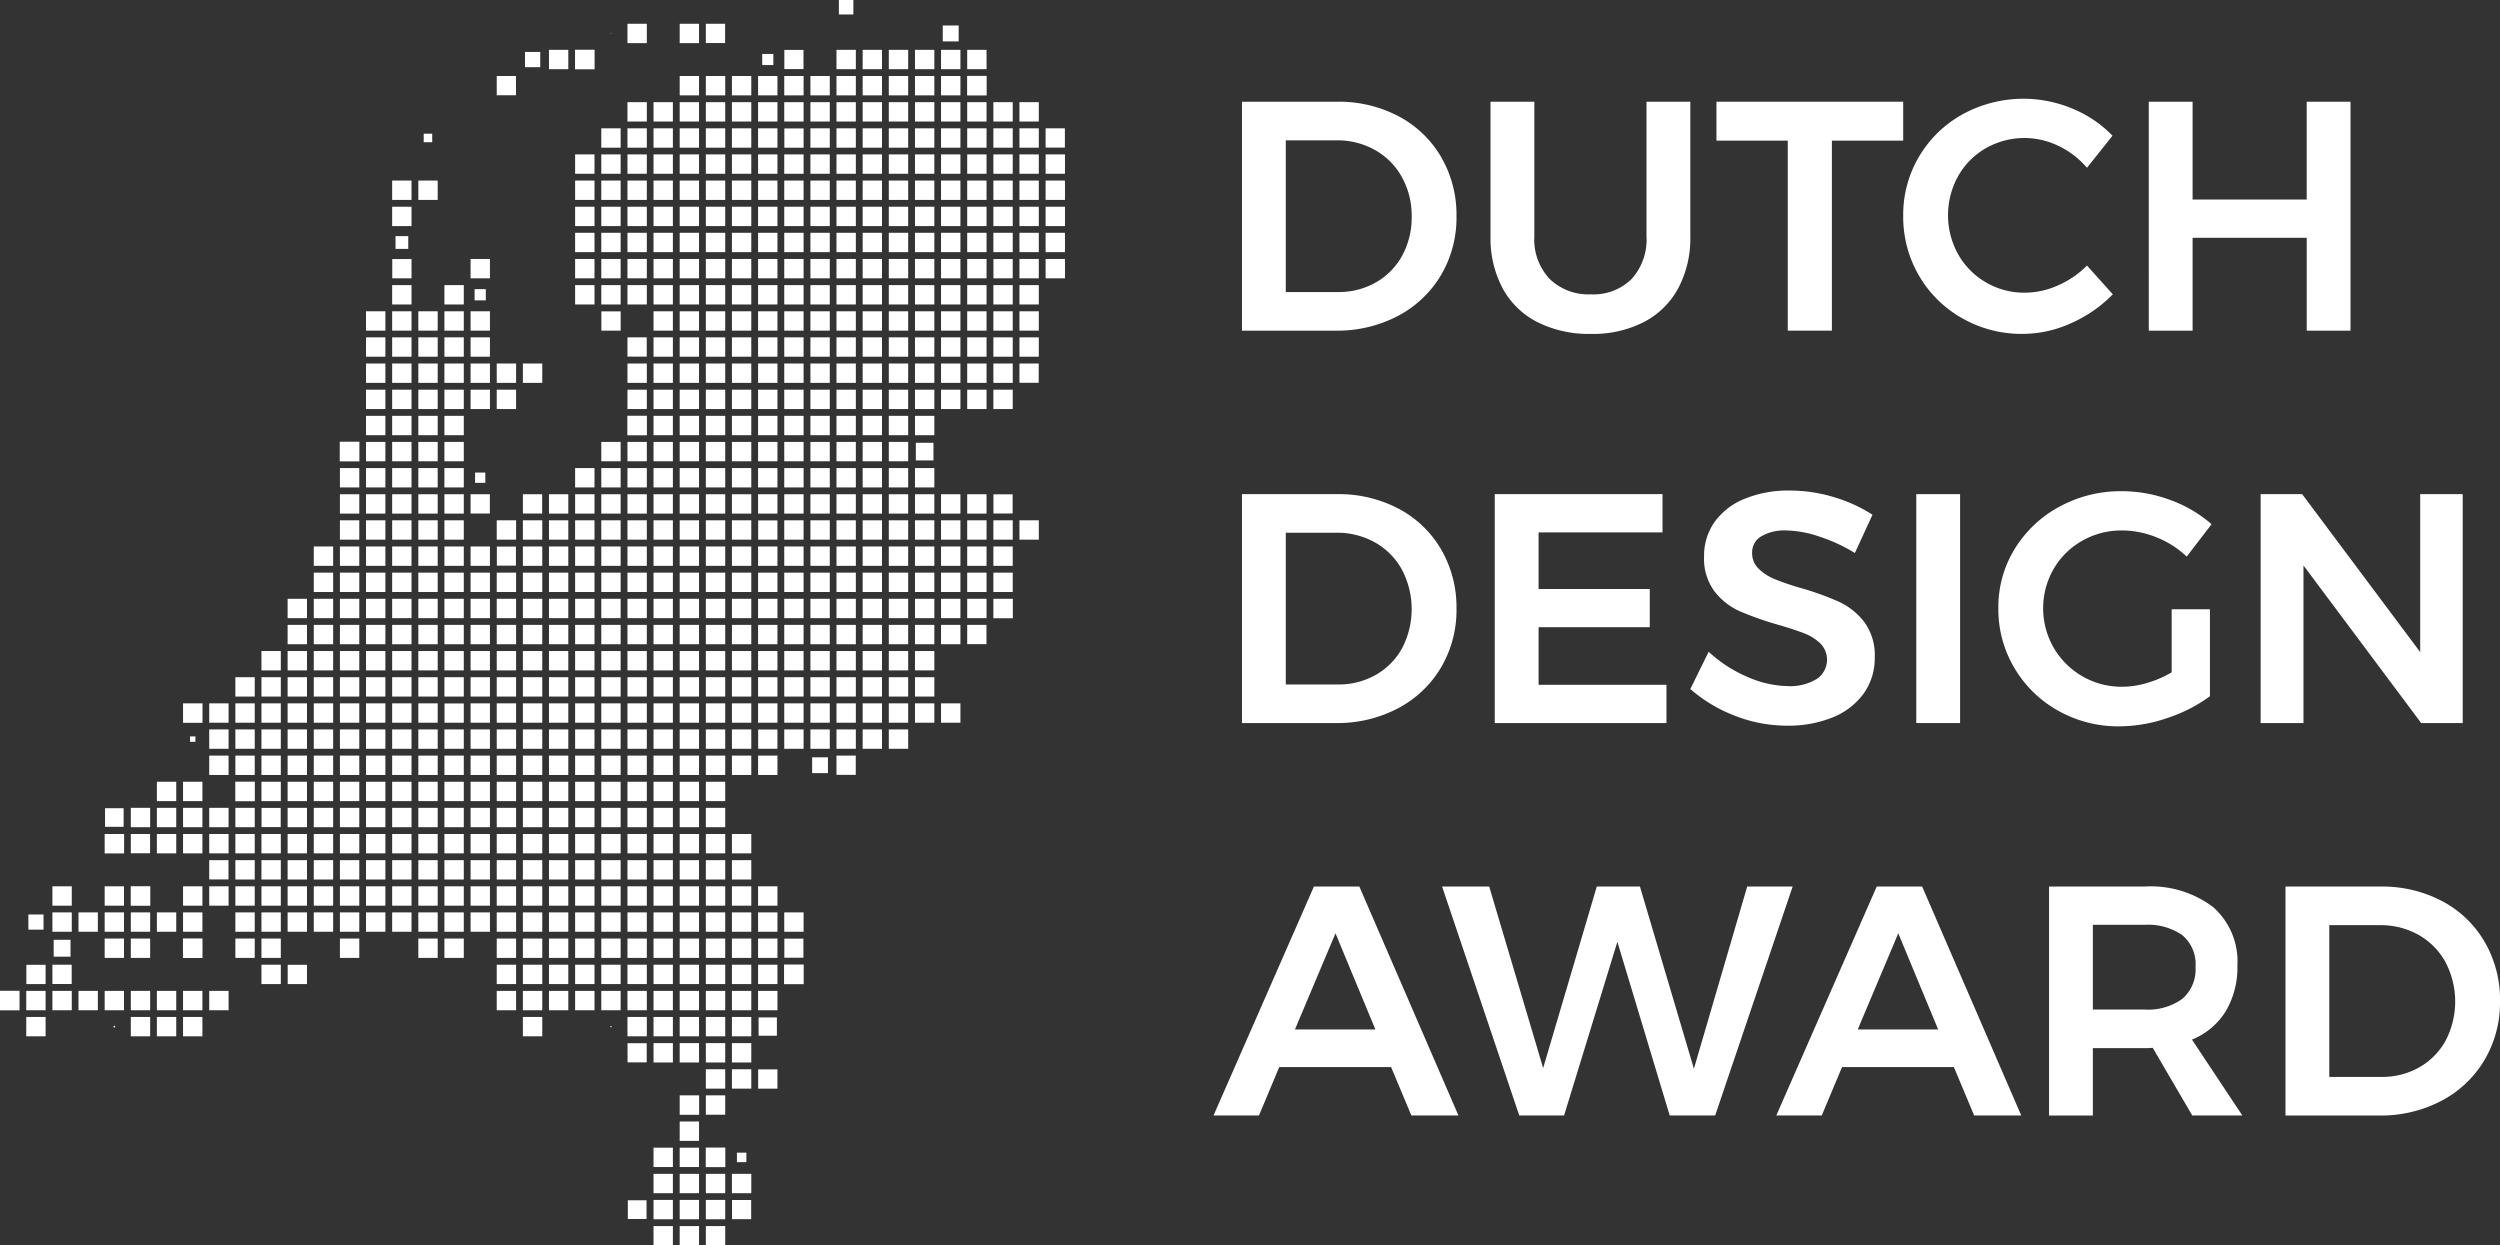 <svg xmlns="http://www.w3.org/2000/svg" id="Layer_1" data-name="Layer 1" width="139.471" height="69.481" viewBox="0 0 139.471 69.481"><rect x="0" y="0" width="139.471" height="69.481" fill="#333333" stroke="none"/><defs><style>.cls-1{fill:#fff;}</style></defs><title>award-4</title><path class="cls-1" d="M78.026,6.487a5.968,5.968,0,0,1,2.372,2.272,6.4,6.4,0,0,1,.857,3.302,6.291,6.291,0,0,1-.867,3.293A6.076,6.076,0,0,1,77.99,17.625a7.263,7.263,0,0,1-3.484.821H69.287V5.675h5.309A7.145,7.145,0,0,1,78.026,6.487Zm-1.268,9.268a3.826,3.826,0,0,0,1.469-1.496,4.435,4.435,0,0,0,.528-2.18A4.414,4.414,0,0,0,78.209,9.88a3.878,3.878,0,0,0-1.505-1.514A4.3,4.3,0,0,0,74.56,7.828H71.732v8.465h2.919A4.165,4.165,0,0,0,76.758,15.755Z"></path><path class="cls-1" d="M86.455,15.563a3.105,3.105,0,0,0,2.299.857,3.014,3.014,0,0,0,2.272-.857,3.266,3.266,0,0,0,.83-2.372V5.675h2.444v7.516a5.921,5.921,0,0,1-.675,2.892A4.576,4.576,0,0,1,91.7,17.972a6.254,6.254,0,0,1-2.946.657,6.402,6.402,0,0,1-2.982-.657,4.55,4.55,0,0,1-1.943-1.889,5.921,5.921,0,0,1-.675-2.892V5.675h2.444v7.516A3.207,3.207,0,0,0,86.455,15.563Z"></path><path class="cls-1" d="M95.758,5.675h10.418V7.846h-3.978v10.6H99.736v-10.6H95.758Z"></path><path class="cls-1" d="M114.834,8.138a4.337,4.337,0,0,0-4.041.127,4.106,4.106,0,0,0-1.551,1.56,4.486,4.486,0,0,0,0,4.36,4.17,4.17,0,0,0,1.551,1.569,4.226,4.226,0,0,0,2.171.575,4.561,4.561,0,0,0,1.833-.401,5.255,5.255,0,0,0,1.633-1.113l1.441,1.605a7.533,7.533,0,0,1-2.335,1.614,6.579,6.579,0,0,1-2.7.593,6.68,6.68,0,0,1-3.375-.876,6.419,6.419,0,0,1-2.408-2.381,6.499,6.499,0,0,1-.876-3.33,6.345,6.345,0,0,1,.894-3.32,6.418,6.418,0,0,1,2.436-2.353,7.069,7.069,0,0,1,6.103-.31,6.588,6.588,0,0,1,2.243,1.514L116.429,9.36A4.813,4.813,0,0,0,114.834,8.138Z"></path><path class="cls-1" d="M119.877,5.675h2.444V11.13h6.367V5.675h2.444V18.446H128.689V13.265h-6.367v5.181h-2.444Z"></path><path class="cls-1" d="M78.026,28.379a5.968,5.968,0,0,1,2.372,2.272,6.4,6.4,0,0,1,.857,3.302,6.291,6.291,0,0,1-.867,3.293,6.072,6.072,0,0,1-2.398,2.271,7.257,7.257,0,0,1-3.484.821H69.287V27.568h5.309A7.145,7.145,0,0,1,78.026,28.379Zm-1.268,9.268a3.826,3.826,0,0,0,1.469-1.496,4.727,4.727,0,0,0-.019-4.378,3.878,3.878,0,0,0-1.505-1.514A4.3,4.3,0,0,0,74.56,29.72H71.732v8.465h2.919A4.165,4.165,0,0,0,76.758,37.647Z"></path><path class="cls-1" d="M83.39,27.568h9.358v2.134H85.835v3.156h6.203v2.134H85.835v3.211h7.134v2.135H83.39Z"></path><path class="cls-1" d="M101.46,29.921a6.092,6.092,0,0,0-1.815-.328,2.541,2.541,0,0,0-1.386.328,1.03,1.03,0,0,0-.511.913,1.201,1.201,0,0,0,.355.885,2.786,2.786,0,0,0,.894.584,14.132,14.132,0,0,0,1.469.502,16.088,16.088,0,0,1,2.126.766,3.79,3.79,0,0,1,1.413,1.131,3.11,3.11,0,0,1,.584,1.97,3.373,3.373,0,0,1-.629,2.034,3.95,3.95,0,0,1-1.733,1.322,6.561,6.561,0,0,1-2.527.456,7.949,7.949,0,0,1-2.919-.556,8.284,8.284,0,0,1-2.48-1.487l1.022-2.08a7.477,7.477,0,0,0,2.171,1.405,5.779,5.779,0,0,0,2.244.511,2.85,2.85,0,0,0,1.605-.392,1.291,1.291,0,0,0,.228-1.971,2.648,2.648,0,0,0-.902-.575q-.548-.219-1.496-.492a17.736,17.736,0,0,1-2.116-.748,3.676,3.676,0,0,1-1.405-1.104,3.041,3.041,0,0,1-.584-1.943,3.26,3.26,0,0,1,.593-1.943,3.822,3.822,0,0,1,1.679-1.286,6.43,6.43,0,0,1,2.509-.456,8.486,8.486,0,0,1,2.454.365,8.285,8.285,0,0,1,2.161.985l-.984,2.135A9.266,9.266,0,0,0,101.46,29.921Z"></path><path class="cls-1" d="M106.906,27.568H109.35V40.338h-2.444Z"></path><path class="cls-1" d="M121.154,33.989h2.135v4.853a8.503,8.503,0,0,1-2.371,1.213,8.294,8.294,0,0,1-2.683.466,6.797,6.797,0,0,1-3.42-.876,6.529,6.529,0,0,1-2.436-2.381,6.392,6.392,0,0,1-.894-3.33,6.205,6.205,0,0,1,.912-3.311,6.58,6.58,0,0,1,2.49-2.353,7.138,7.138,0,0,1,3.494-.867,7.74,7.74,0,0,1,2.7.493,7.187,7.187,0,0,1,2.299,1.35l-1.387,1.806a5.263,5.263,0,0,0-1.688-1.076,5.139,5.139,0,0,0-1.925-.383,4.412,4.412,0,0,0-2.217.575,4.234,4.234,0,0,0-1.597,1.578,4.404,4.404,0,0,0,.01,4.396A4.376,4.376,0,0,0,118.4,38.313a4.916,4.916,0,0,0,1.377-.21,6.1,6.1,0,0,0,1.377-.593Z"></path><path class="cls-1" d="M135.019,27.568h2.372V40.338h-2.317l-6.567-8.793v8.793h-2.39V27.568h2.316l6.586,8.812Z"></path><path class="cls-1" d="M78.738,62.231l-1.131-2.7h-6.24l-1.131,2.7H67.7L73.301,49.46h2.535l5.528,12.771Zm-6.495-4.798h4.488l-2.226-5.364Z"></path><path class="cls-1" d="M97.473,49.46h2.536L95.686,62.231H93.15l-2.919-9.688-2.974,9.688h-2.5L80.452,49.46H83.08l3.01,10.125L89.082,49.46H91.49L94.5,59.623Z"></path><path class="cls-1" d="M110.135,62.231l-1.131-2.7h-6.24l-1.131,2.7H99.097L104.699,49.46h2.535l5.528,12.771ZM103.64,57.433h4.488l-2.226-5.364Z"></path><path class="cls-1" d="M122.303,62.231l-2.207-3.776a4.177,4.177,0,0,1-.456.019h-2.883v3.758H114.313V49.46H119.64a5.742,5.742,0,0,1,3.831,1.149,4.032,4.032,0,0,1,1.35,3.247,4.806,4.806,0,0,1-.647,2.555,3.967,3.967,0,0,1-1.888,1.587l2.81,4.232ZM116.757,56.32H119.64a3.252,3.252,0,0,0,2.116-.602,2.184,2.184,0,0,0,.73-1.788,2.11,2.11,0,0,0-.73-1.752,3.327,3.327,0,0,0-2.116-.583h-2.883Z"></path><path class="cls-1" d="M136.242,50.272a5.968,5.968,0,0,1,2.372,2.272,6.402,6.402,0,0,1,.857,3.302,6.291,6.291,0,0,1-.867,3.293,6.066,6.066,0,0,1-2.398,2.272,7.257,7.257,0,0,1-3.484.821h-5.218V49.46h5.309A7.145,7.145,0,0,1,136.242,50.272ZM134.974,59.54a3.827,3.827,0,0,0,1.469-1.495,4.728,4.728,0,0,0-.019-4.379,3.882,3.882,0,0,0-1.505-1.515,4.305,4.305,0,0,0-2.144-.538h-2.828v8.466h2.919A4.16,4.16,0,0,0,134.974,59.54Z"></path><rect class="cls-1" x="39.378" y="68.401" width="1.081" height="1.08"></rect><rect class="cls-1" x="37.919" y="68.401" width="1.079" height="1.08"></rect><rect class="cls-1" x="36.459" y="68.401" width="1.08" height="1.08"></rect><rect class="cls-1" x="40.838" y="66.946" width="1.069" height="1.069"></rect><rect class="cls-1" x="39.378" y="66.941" width="1.081" height="1.08"></rect><rect class="cls-1" x="37.919" y="66.941" width="1.079" height="1.08"></rect><rect class="cls-1" x="36.459" y="66.941" width="1.08" height="1.08"></rect><rect class="cls-1" x="35.026" y="66.962" width="1.043" height="1.043"></rect><rect class="cls-1" x="40.833" y="65.487" width="1.08" height="1.08"></rect><rect class="cls-1" x="39.378" y="65.487" width="1.081" height="1.08"></rect><rect class="cls-1" x="37.919" y="65.487" width="1.079" height="1.08"></rect><rect class="cls-1" x="36.459" y="65.487" width="1.08" height="1.08"></rect><rect class="cls-1" x="41.111" y="64.305" width="0.528" height="0.529"></rect><rect class="cls-1" x="39.373" y="64.021" width="1.091" height="1.091"></rect><rect class="cls-1" x="37.919" y="64.027" width="1.079" height="1.08"></rect><rect class="cls-1" x="36.459" y="64.027" width="1.08" height="1.08"></rect><rect class="cls-1" x="37.919" y="62.567" width="1.079" height="1.08"></rect><rect class="cls-1" x="39.378" y="61.108" width="1.081" height="1.08"></rect><rect class="cls-1" x="37.919" y="61.108" width="1.085" height="1.085"></rect><rect class="cls-1" x="42.297" y="59.659" width="1.075" height="1.075"></rect><rect class="cls-1" x="40.833" y="59.653" width="1.08" height="1.08"></rect><rect class="cls-1" x="39.378" y="59.653" width="1.081" height="1.08"></rect><rect class="cls-1" x="40.833" y="58.194" width="1.08" height="1.08"></rect><rect class="cls-1" x="39.378" y="58.194" width="1.081" height="1.08"></rect><rect class="cls-1" x="37.919" y="58.194" width="1.079" height="1.08"></rect><rect class="cls-1" x="36.459" y="58.194" width="1.08" height="1.08"></rect><rect class="cls-1" x="35.01" y="58.199" width="1.069" height="1.069"></rect><rect class="cls-1" x="42.32" y="56.761" width="1.021" height="1.021"></rect><rect class="cls-1" x="40.833" y="56.734" width="1.08" height="1.08"></rect><rect class="cls-1" x="39.378" y="56.734" width="1.081" height="1.08"></rect><rect class="cls-1" x="37.919" y="56.734" width="1.079" height="1.08"></rect><rect class="cls-1" x="36.459" y="56.734" width="1.08" height="1.08"></rect><rect class="cls-1" x="35.005" y="56.734" width="1.08" height="1.08"></rect><rect class="cls-1" x="34.053" y="57.242" width="0.064" height="0.065"></rect><rect class="cls-1" x="29.171" y="56.734" width="1.081" height="1.08"></rect><rect class="cls-1" x="10.212" y="56.734" width="1.08" height="1.08"></rect><rect class="cls-1" x="8.752" y="56.734" width="1.08" height="1.08"></rect><rect class="cls-1" x="7.298" y="56.734" width="1.079" height="1.08"></rect><rect class="cls-1" x="6.336" y="57.231" width="0.086" height="0.085"></rect><rect class="cls-1" x="1.465" y="56.734" width="1.079" height="1.08"></rect><rect class="cls-1" x="42.292" y="55.28" width="1.081" height="1.08"></rect><rect class="cls-1" x="40.833" y="55.28" width="1.08" height="1.08"></rect><rect class="cls-1" x="39.378" y="55.28" width="1.081" height="1.08"></rect><rect class="cls-1" x="37.919" y="55.28" width="1.079" height="1.08"></rect><rect class="cls-1" x="36.459" y="55.28" width="1.08" height="1.08"></rect><rect class="cls-1" x="35.005" y="55.28" width="1.08" height="1.08"></rect><rect class="cls-1" x="33.545" y="55.28" width="1.079" height="1.08"></rect><rect class="cls-1" x="32.085" y="55.28" width="1.081" height="1.08"></rect><rect class="cls-1" x="30.626" y="55.28" width="1.079" height="1.08"></rect><rect class="cls-1" x="29.171" y="55.28" width="1.081" height="1.08"></rect><rect class="cls-1" x="27.712" y="55.28" width="1.08" height="1.08"></rect><rect class="cls-1" x="11.672" y="55.28" width="1.08" height="1.08"></rect><rect class="cls-1" x="10.212" y="55.28" width="1.08" height="1.08"></rect><rect class="cls-1" x="8.752" y="55.28" width="1.08" height="1.08"></rect><rect class="cls-1" x="7.298" y="55.28" width="1.079" height="1.08"></rect><rect class="cls-1" x="5.839" y="55.28" width="1.079" height="1.08"></rect><rect class="cls-1" x="4.379" y="55.28" width="1.08" height="1.08"></rect><rect class="cls-1" x="2.924" y="55.28" width="1.08" height="1.08"></rect><rect class="cls-1" x="1.465" y="55.28" width="1.079" height="1.08"></rect><rect class="cls-1" y="55.274" width="1.09" height="1.091"></rect><rect class="cls-1" x="43.741" y="53.809" width="1.096" height="1.096"></rect><rect class="cls-1" x="42.292" y="53.82" width="1.081" height="1.08"></rect><rect class="cls-1" x="40.833" y="53.82" width="1.08" height="1.08"></rect><rect class="cls-1" x="39.378" y="53.82" width="1.081" height="1.08"></rect><rect class="cls-1" x="37.919" y="53.82" width="1.079" height="1.08"></rect><rect class="cls-1" x="36.459" y="53.82" width="1.08" height="1.08"></rect><rect class="cls-1" x="35.005" y="53.82" width="1.08" height="1.08"></rect><rect class="cls-1" x="33.545" y="53.82" width="1.079" height="1.08"></rect><rect class="cls-1" x="32.085" y="53.82" width="1.081" height="1.08"></rect><rect class="cls-1" x="30.626" y="53.82" width="1.079" height="1.08"></rect><rect class="cls-1" x="29.171" y="53.82" width="1.081" height="1.08"></rect><rect class="cls-1" x="27.712" y="53.82" width="1.08" height="1.08"></rect><rect class="cls-1" x="16.05" y="53.825" width="1.075" height="1.075"></rect><rect class="cls-1" x="14.586" y="53.82" width="1.08" height="1.08"></rect><rect class="cls-1" x="2.924" y="53.82" width="1.075" height="1.075"></rect><rect class="cls-1" x="1.471" y="53.825" width="1.073" height="1.075"></rect><rect class="cls-1" x="43.757" y="52.366" width="1.064" height="1.064"></rect><rect class="cls-1" x="42.292" y="52.36" width="1.081" height="1.08"></rect><rect class="cls-1" x="40.833" y="52.36" width="1.08" height="1.08"></rect><rect class="cls-1" x="39.378" y="52.36" width="1.081" height="1.08"></rect><rect class="cls-1" x="37.919" y="52.36" width="1.079" height="1.08"></rect><rect class="cls-1" x="36.459" y="52.36" width="1.08" height="1.08"></rect><rect class="cls-1" x="35.005" y="52.36" width="1.08" height="1.08"></rect><rect class="cls-1" x="33.545" y="52.36" width="1.079" height="1.08"></rect><rect class="cls-1" x="32.085" y="52.36" width="1.081" height="1.08"></rect><rect class="cls-1" x="30.626" y="52.36" width="1.079" height="1.08"></rect><rect class="cls-1" x="29.171" y="52.36" width="1.081" height="1.08"></rect><rect class="cls-1" x="27.712" y="52.36" width="1.08" height="1.08"></rect><rect class="cls-1" x="24.793" y="52.36" width="1.081" height="1.08"></rect><rect class="cls-1" x="23.338" y="52.36" width="1.08" height="1.08"></rect><rect class="cls-1" x="18.964" y="52.36" width="1.08" height="1.08"></rect><rect class="cls-1" x="14.586" y="52.36" width="1.08" height="1.08"></rect><rect class="cls-1" x="13.131" y="52.36" width="1.08" height="1.08"></rect><rect class="cls-1" x="10.207" y="52.355" width="1.09" height="1.09"></rect><rect class="cls-1" x="7.298" y="52.36" width="1.079" height="1.08"></rect><rect class="cls-1" x="5.839" y="52.36" width="1.079" height="1.08"></rect><rect class="cls-1" x="2.994" y="52.43" width="0.94" height="0.941"></rect><rect class="cls-1" x="43.752" y="50.901" width="1.079" height="1.08"></rect><rect class="cls-1" x="42.292" y="50.901" width="1.081" height="1.08"></rect><rect class="cls-1" x="40.833" y="50.901" width="1.08" height="1.08"></rect><rect class="cls-1" x="39.378" y="50.901" width="1.081" height="1.08"></rect><rect class="cls-1" x="37.919" y="50.901" width="1.079" height="1.08"></rect><rect class="cls-1" x="36.459" y="50.901" width="1.08" height="1.08"></rect><rect class="cls-1" x="35.005" y="50.901" width="1.08" height="1.08"></rect><rect class="cls-1" x="33.545" y="50.901" width="1.079" height="1.08"></rect><rect class="cls-1" x="32.085" y="50.901" width="1.081" height="1.08"></rect><rect class="cls-1" x="30.626" y="50.901" width="1.079" height="1.08"></rect><rect class="cls-1" x="29.171" y="50.901" width="1.081" height="1.08"></rect><rect class="cls-1" x="27.712" y="50.901" width="1.08" height="1.08"></rect><rect class="cls-1" x="26.253" y="50.901" width="1.08" height="1.08"></rect><rect class="cls-1" x="24.793" y="50.901" width="1.081" height="1.08"></rect><rect class="cls-1" x="23.338" y="50.901" width="1.08" height="1.08"></rect><rect class="cls-1" x="21.878" y="50.901" width="1.08" height="1.08"></rect><rect class="cls-1" x="20.419" y="50.901" width="1.081" height="1.08"></rect><rect class="cls-1" x="18.964" y="50.901" width="1.08" height="1.08"></rect><rect class="cls-1" x="17.505" y="50.901" width="1.081" height="1.08"></rect><rect class="cls-1" x="16.046" y="50.901" width="1.08" height="1.08"></rect><rect class="cls-1" x="14.586" y="50.901" width="1.08" height="1.08"></rect><rect class="cls-1" x="13.131" y="50.901" width="1.08" height="1.08"></rect><rect class="cls-1" x="10.212" y="50.901" width="1.08" height="1.08"></rect><rect class="cls-1" x="8.752" y="50.901" width="1.08" height="1.08"></rect><rect class="cls-1" x="7.298" y="50.901" width="1.079" height="1.08"></rect><rect class="cls-1" x="5.839" y="50.901" width="1.079" height="1.08"></rect><rect class="cls-1" x="4.379" y="50.901" width="1.08" height="1.08"></rect><rect class="cls-1" x="2.924" y="50.901" width="1.08" height="1.08"></rect><rect class="cls-1" x="1.583" y="51.018" width="0.845" height="0.845"></rect><rect class="cls-1" x="42.292" y="49.446" width="1.081" height="1.08"></rect><rect class="cls-1" x="40.833" y="49.446" width="1.08" height="1.08"></rect><rect class="cls-1" x="39.378" y="49.446" width="1.081" height="1.08"></rect><rect class="cls-1" x="37.919" y="49.446" width="1.079" height="1.08"></rect><rect class="cls-1" x="36.459" y="49.446" width="1.08" height="1.08"></rect><rect class="cls-1" x="35.005" y="49.446" width="1.08" height="1.08"></rect><rect class="cls-1" x="33.545" y="49.446" width="1.079" height="1.08"></rect><rect class="cls-1" x="32.085" y="49.446" width="1.081" height="1.08"></rect><rect class="cls-1" x="30.626" y="49.446" width="1.079" height="1.08"></rect><rect class="cls-1" x="29.171" y="49.446" width="1.081" height="1.08"></rect><rect class="cls-1" x="27.712" y="49.446" width="1.08" height="1.08"></rect><rect class="cls-1" x="26.253" y="49.446" width="1.08" height="1.08"></rect><rect class="cls-1" x="24.793" y="49.446" width="1.081" height="1.08"></rect><rect class="cls-1" x="23.338" y="49.446" width="1.08" height="1.08"></rect><rect class="cls-1" x="21.878" y="49.446" width="1.08" height="1.08"></rect><rect class="cls-1" x="20.419" y="49.446" width="1.081" height="1.08"></rect><rect class="cls-1" x="18.964" y="49.446" width="1.08" height="1.08"></rect><rect class="cls-1" x="17.505" y="49.446" width="1.081" height="1.08"></rect><rect class="cls-1" x="16.046" y="49.446" width="1.08" height="1.08"></rect><rect class="cls-1" x="14.586" y="49.446" width="1.08" height="1.08"></rect><rect class="cls-1" x="13.131" y="49.446" width="1.08" height="1.08"></rect><rect class="cls-1" x="11.672" y="49.446" width="1.08" height="1.08"></rect><rect class="cls-1" x="10.212" y="49.446" width="1.08" height="1.08"></rect><rect class="cls-1" x="7.293" y="49.441" width="1.091" height="1.09"></rect><rect class="cls-1" x="5.839" y="49.446" width="1.079" height="1.08"></rect><rect class="cls-1" x="2.924" y="49.446" width="1.08" height="1.08"></rect><rect class="cls-1" x="40.833" y="47.987" width="1.08" height="1.08"></rect><rect class="cls-1" x="39.378" y="47.987" width="1.081" height="1.08"></rect><rect class="cls-1" x="37.919" y="47.987" width="1.079" height="1.08"></rect><rect class="cls-1" x="36.459" y="47.987" width="1.08" height="1.08"></rect><rect class="cls-1" x="35.005" y="47.987" width="1.08" height="1.08"></rect><rect class="cls-1" x="33.545" y="47.987" width="1.079" height="1.08"></rect><rect class="cls-1" x="32.085" y="47.987" width="1.081" height="1.08"></rect><rect class="cls-1" x="30.626" y="47.987" width="1.079" height="1.08"></rect><rect class="cls-1" x="29.171" y="47.987" width="1.081" height="1.08"></rect><rect class="cls-1" x="27.712" y="47.987" width="1.08" height="1.08"></rect><rect class="cls-1" x="26.253" y="47.987" width="1.08" height="1.08"></rect><rect class="cls-1" x="24.793" y="47.987" width="1.081" height="1.08"></rect><rect class="cls-1" x="23.338" y="47.987" width="1.08" height="1.08"></rect><rect class="cls-1" x="21.878" y="47.987" width="1.08" height="1.08"></rect><rect class="cls-1" x="20.419" y="47.987" width="1.081" height="1.08"></rect><rect class="cls-1" x="18.964" y="47.987" width="1.08" height="1.08"></rect><rect class="cls-1" x="17.505" y="47.987" width="1.081" height="1.08"></rect><rect class="cls-1" x="16.046" y="47.987" width="1.08" height="1.08"></rect><rect class="cls-1" x="14.586" y="47.987" width="1.08" height="1.08"></rect><rect class="cls-1" x="13.131" y="47.987" width="1.08" height="1.08"></rect><rect class="cls-1" x="11.672" y="47.987" width="1.075" height="1.075"></rect><rect class="cls-1" x="40.833" y="46.527" width="1.08" height="1.08"></rect><rect class="cls-1" x="39.378" y="46.527" width="1.081" height="1.08"></rect><rect class="cls-1" x="37.919" y="46.527" width="1.079" height="1.08"></rect><rect class="cls-1" x="36.459" y="46.527" width="1.08" height="1.08"></rect><rect class="cls-1" x="35.005" y="46.527" width="1.08" height="1.08"></rect><rect class="cls-1" x="33.545" y="46.527" width="1.079" height="1.08"></rect><rect class="cls-1" x="32.085" y="46.527" width="1.081" height="1.08"></rect><rect class="cls-1" x="30.626" y="46.527" width="1.079" height="1.08"></rect><rect class="cls-1" x="29.171" y="46.527" width="1.081" height="1.08"></rect><rect class="cls-1" x="27.712" y="46.527" width="1.08" height="1.08"></rect><rect class="cls-1" x="26.253" y="46.527" width="1.08" height="1.08"></rect><rect class="cls-1" x="24.793" y="46.527" width="1.081" height="1.08"></rect><rect class="cls-1" x="23.338" y="46.527" width="1.08" height="1.08"></rect><rect class="cls-1" x="21.878" y="46.527" width="1.08" height="1.08"></rect><rect class="cls-1" x="20.419" y="46.527" width="1.081" height="1.08"></rect><rect class="cls-1" x="18.964" y="46.527" width="1.08" height="1.08"></rect><rect class="cls-1" x="17.505" y="46.527" width="1.081" height="1.08"></rect><rect class="cls-1" x="16.046" y="46.527" width="1.08" height="1.08"></rect><rect class="cls-1" x="14.586" y="46.527" width="1.08" height="1.08"></rect><rect class="cls-1" x="13.131" y="46.527" width="1.08" height="1.08"></rect><rect class="cls-1" x="11.672" y="46.527" width="1.08" height="1.08"></rect><rect class="cls-1" x="10.212" y="46.527" width="1.08" height="1.08"></rect><rect class="cls-1" x="8.752" y="46.527" width="1.08" height="1.08"></rect><rect class="cls-1" x="7.298" y="46.527" width="1.074" height="1.075"></rect><rect class="cls-1" x="5.839" y="46.527" width="1.085" height="1.085"></rect><rect class="cls-1" x="39.378" y="45.068" width="1.081" height="1.08"></rect><rect class="cls-1" x="37.919" y="45.068" width="1.079" height="1.08"></rect><rect class="cls-1" x="36.459" y="45.068" width="1.08" height="1.08"></rect><rect class="cls-1" x="35.005" y="45.068" width="1.08" height="1.08"></rect><rect class="cls-1" x="33.545" y="45.068" width="1.079" height="1.08"></rect><rect class="cls-1" x="32.085" y="45.068" width="1.081" height="1.08"></rect><rect class="cls-1" x="30.626" y="45.068" width="1.079" height="1.08"></rect><rect class="cls-1" x="29.171" y="45.068" width="1.081" height="1.08"></rect><rect class="cls-1" x="27.712" y="45.068" width="1.08" height="1.08"></rect><rect class="cls-1" x="26.253" y="45.068" width="1.08" height="1.08"></rect><rect class="cls-1" x="24.793" y="45.068" width="1.081" height="1.08"></rect><rect class="cls-1" x="23.338" y="45.068" width="1.08" height="1.08"></rect><rect class="cls-1" x="21.878" y="45.068" width="1.08" height="1.08"></rect><rect class="cls-1" x="20.419" y="45.068" width="1.081" height="1.08"></rect><rect class="cls-1" x="18.964" y="45.068" width="1.08" height="1.08"></rect><rect class="cls-1" x="17.505" y="45.068" width="1.081" height="1.08"></rect><rect class="cls-1" x="16.046" y="45.068" width="1.08" height="1.08"></rect><rect class="cls-1" x="14.591" y="45.072" width="1.069" height="1.07"></rect><rect class="cls-1" x="13.131" y="45.068" width="1.08" height="1.08"></rect><rect class="cls-1" x="11.672" y="45.068" width="1.08" height="1.08"></rect><rect class="cls-1" x="10.212" y="45.068" width="1.08" height="1.08"></rect><rect class="cls-1" x="8.752" y="45.068" width="1.08" height="1.08"></rect><rect class="cls-1" x="7.298" y="45.068" width="1.079" height="1.08"></rect><rect class="cls-1" x="5.86" y="45.089" width="1.037" height="1.037"></rect><rect class="cls-1" x="39.378" y="43.613" width="1.081" height="1.08"></rect><rect class="cls-1" x="37.919" y="43.613" width="1.079" height="1.08"></rect><rect class="cls-1" x="36.459" y="43.613" width="1.08" height="1.08"></rect><rect class="cls-1" x="35.005" y="43.613" width="1.08" height="1.08"></rect><rect class="cls-1" x="33.545" y="43.613" width="1.079" height="1.08"></rect><rect class="cls-1" x="32.085" y="43.613" width="1.081" height="1.08"></rect><rect class="cls-1" x="30.626" y="43.613" width="1.079" height="1.08"></rect><rect class="cls-1" x="29.171" y="43.613" width="1.081" height="1.08"></rect><rect class="cls-1" x="27.712" y="43.613" width="1.08" height="1.08"></rect><rect class="cls-1" x="26.253" y="43.613" width="1.08" height="1.08"></rect><rect class="cls-1" x="24.793" y="43.613" width="1.081" height="1.08"></rect><rect class="cls-1" x="23.338" y="43.613" width="1.08" height="1.08"></rect><rect class="cls-1" x="21.878" y="43.613" width="1.08" height="1.08"></rect><rect class="cls-1" x="20.419" y="43.613" width="1.081" height="1.08"></rect><rect class="cls-1" x="18.964" y="43.613" width="1.08" height="1.08"></rect><rect class="cls-1" x="17.505" y="43.613" width="1.081" height="1.08"></rect><rect class="cls-1" x="16.046" y="43.613" width="1.08" height="1.08"></rect><rect class="cls-1" x="14.586" y="43.613" width="1.08" height="1.08"></rect><rect class="cls-1" x="13.126" y="43.608" width="1.091" height="1.091"></rect><rect class="cls-1" x="10.212" y="43.613" width="1.08" height="1.08"></rect><rect class="cls-1" x="8.752" y="43.613" width="1.08" height="1.08"></rect><rect class="cls-1" x="46.666" y="42.154" width="1.075" height="1.074"></rect><rect class="cls-1" x="45.308" y="42.25" width="0.882" height="0.882"></rect><rect class="cls-1" x="42.292" y="42.154" width="1.081" height="1.08"></rect><rect class="cls-1" x="40.833" y="42.154" width="1.08" height="1.08"></rect><rect class="cls-1" x="39.378" y="42.154" width="1.081" height="1.08"></rect><rect class="cls-1" x="37.919" y="42.154" width="1.079" height="1.08"></rect><rect class="cls-1" x="36.459" y="42.154" width="1.08" height="1.08"></rect><rect class="cls-1" x="35.005" y="42.154" width="1.08" height="1.08"></rect><rect class="cls-1" x="33.545" y="42.154" width="1.079" height="1.08"></rect><rect class="cls-1" x="32.085" y="42.154" width="1.081" height="1.08"></rect><rect class="cls-1" x="30.626" y="42.154" width="1.079" height="1.08"></rect><rect class="cls-1" x="29.171" y="42.154" width="1.081" height="1.08"></rect><rect class="cls-1" x="27.712" y="42.154" width="1.08" height="1.08"></rect><rect class="cls-1" x="26.253" y="42.154" width="1.08" height="1.08"></rect><rect class="cls-1" x="24.793" y="42.154" width="1.081" height="1.08"></rect><rect class="cls-1" x="23.338" y="42.154" width="1.08" height="1.08"></rect><rect class="cls-1" x="21.878" y="42.154" width="1.08" height="1.08"></rect><rect class="cls-1" x="20.419" y="42.154" width="1.081" height="1.08"></rect><rect class="cls-1" x="18.964" y="42.154" width="1.08" height="1.08"></rect><rect class="cls-1" x="17.505" y="42.154" width="1.081" height="1.08"></rect><rect class="cls-1" x="16.046" y="42.154" width="1.08" height="1.08"></rect><rect class="cls-1" x="14.586" y="42.154" width="1.08" height="1.08"></rect><rect class="cls-1" x="13.131" y="42.154" width="1.08" height="1.08"></rect><rect class="cls-1" x="11.672" y="42.154" width="1.08" height="1.08"></rect><rect class="cls-1" x="49.585" y="40.694" width="1.081" height="1.08"></rect><rect class="cls-1" x="48.126" y="40.694" width="1.079" height="1.08"></rect><rect class="cls-1" x="46.666" y="40.694" width="1.08" height="1.08"></rect><rect class="cls-1" x="45.212" y="40.694" width="1.08" height="1.08"></rect><rect class="cls-1" x="43.752" y="40.694" width="1.079" height="1.08"></rect><rect class="cls-1" x="42.297" y="40.699" width="1.075" height="1.075"></rect><rect class="cls-1" x="40.833" y="40.694" width="1.08" height="1.08"></rect><rect class="cls-1" x="39.378" y="40.694" width="1.081" height="1.08"></rect><rect class="cls-1" x="37.919" y="40.694" width="1.079" height="1.08"></rect><rect class="cls-1" x="36.459" y="40.694" width="1.08" height="1.08"></rect><rect class="cls-1" x="35.005" y="40.694" width="1.08" height="1.08"></rect><rect class="cls-1" x="33.545" y="40.694" width="1.079" height="1.08"></rect><rect class="cls-1" x="32.085" y="40.694" width="1.081" height="1.08"></rect><rect class="cls-1" x="30.626" y="40.694" width="1.079" height="1.08"></rect><rect class="cls-1" x="29.171" y="40.694" width="1.081" height="1.08"></rect><rect class="cls-1" x="27.712" y="40.694" width="1.08" height="1.08"></rect><rect class="cls-1" x="26.253" y="40.694" width="1.08" height="1.08"></rect><rect class="cls-1" x="24.793" y="40.694" width="1.081" height="1.08"></rect><rect class="cls-1" x="23.338" y="40.694" width="1.08" height="1.08"></rect><rect class="cls-1" x="21.878" y="40.694" width="1.08" height="1.08"></rect><rect class="cls-1" x="20.419" y="40.694" width="1.081" height="1.08"></rect><rect class="cls-1" x="18.964" y="40.694" width="1.08" height="1.08"></rect><rect class="cls-1" x="17.505" y="40.694" width="1.081" height="1.08"></rect><rect class="cls-1" x="16.046" y="40.694" width="1.08" height="1.08"></rect><rect class="cls-1" x="14.586" y="40.694" width="1.08" height="1.08"></rect><rect class="cls-1" x="13.131" y="40.694" width="1.08" height="1.08"></rect><rect class="cls-1" x="11.672" y="40.694" width="1.08" height="1.08"></rect><rect class="cls-1" x="10.602" y="41.084" width="0.3" height="0.299"></rect><rect class="cls-1" x="52.499" y="39.239" width="1.081" height="1.08"></rect><rect class="cls-1" x="51.045" y="39.239" width="1.08" height="1.08"></rect><rect class="cls-1" x="49.585" y="39.239" width="1.081" height="1.08"></rect><rect class="cls-1" x="48.126" y="39.239" width="1.079" height="1.08"></rect><rect class="cls-1" x="46.666" y="39.239" width="1.08" height="1.08"></rect><rect class="cls-1" x="45.212" y="39.239" width="1.08" height="1.08"></rect><rect class="cls-1" x="43.752" y="39.239" width="1.079" height="1.08"></rect><rect class="cls-1" x="42.292" y="39.239" width="1.081" height="1.08"></rect><rect class="cls-1" x="40.833" y="39.239" width="1.08" height="1.08"></rect><rect class="cls-1" x="39.378" y="39.239" width="1.081" height="1.08"></rect><rect class="cls-1" x="37.919" y="39.239" width="1.079" height="1.08"></rect><rect class="cls-1" x="36.459" y="39.239" width="1.08" height="1.08"></rect><rect class="cls-1" x="35.005" y="39.239" width="1.08" height="1.08"></rect><rect class="cls-1" x="33.545" y="39.239" width="1.079" height="1.08"></rect><rect class="cls-1" x="32.085" y="39.239" width="1.081" height="1.08"></rect><rect class="cls-1" x="30.626" y="39.239" width="1.079" height="1.08"></rect><rect class="cls-1" x="29.171" y="39.239" width="1.081" height="1.08"></rect><rect class="cls-1" x="27.712" y="39.239" width="1.08" height="1.08"></rect><rect class="cls-1" x="26.253" y="39.239" width="1.08" height="1.08"></rect><rect class="cls-1" x="24.799" y="39.245" width="1.075" height="1.074"></rect><rect class="cls-1" x="23.338" y="39.239" width="1.08" height="1.08"></rect><rect class="cls-1" x="21.878" y="39.239" width="1.08" height="1.08"></rect><rect class="cls-1" x="20.419" y="39.239" width="1.081" height="1.08"></rect><rect class="cls-1" x="18.964" y="39.239" width="1.08" height="1.08"></rect><rect class="cls-1" x="17.505" y="39.239" width="1.081" height="1.08"></rect><rect class="cls-1" x="16.046" y="39.239" width="1.08" height="1.08"></rect><rect class="cls-1" x="14.586" y="39.239" width="1.08" height="1.08"></rect><rect class="cls-1" x="13.131" y="39.239" width="1.08" height="1.08"></rect><rect class="cls-1" x="11.672" y="39.239" width="1.08" height="1.08"></rect><rect class="cls-1" x="10.212" y="39.239" width="1.085" height="1.085"></rect><rect class="cls-1" x="51.045" y="37.78" width="1.08" height="1.08"></rect><rect class="cls-1" x="49.585" y="37.78" width="1.081" height="1.08"></rect><rect class="cls-1" x="48.126" y="37.78" width="1.079" height="1.08"></rect><rect class="cls-1" x="46.666" y="37.78" width="1.08" height="1.08"></rect><rect class="cls-1" x="45.212" y="37.78" width="1.08" height="1.08"></rect><rect class="cls-1" x="43.752" y="37.78" width="1.079" height="1.08"></rect><rect class="cls-1" x="42.292" y="37.78" width="1.081" height="1.08"></rect><rect class="cls-1" x="40.833" y="37.78" width="1.08" height="1.08"></rect><rect class="cls-1" x="39.378" y="37.78" width="1.081" height="1.08"></rect><rect class="cls-1" x="37.919" y="37.78" width="1.079" height="1.08"></rect><rect class="cls-1" x="36.459" y="37.78" width="1.08" height="1.08"></rect><rect class="cls-1" x="35.005" y="37.78" width="1.08" height="1.08"></rect><rect class="cls-1" x="33.545" y="37.78" width="1.079" height="1.08"></rect><rect class="cls-1" x="32.085" y="37.78" width="1.081" height="1.08"></rect><rect class="cls-1" x="30.626" y="37.78" width="1.079" height="1.08"></rect><rect class="cls-1" x="29.171" y="37.78" width="1.081" height="1.08"></rect><rect class="cls-1" x="27.712" y="37.78" width="1.08" height="1.08"></rect><rect class="cls-1" x="26.253" y="37.78" width="1.08" height="1.08"></rect><rect class="cls-1" x="24.793" y="37.78" width="1.081" height="1.08"></rect><rect class="cls-1" x="23.338" y="37.78" width="1.08" height="1.08"></rect><rect class="cls-1" x="21.878" y="37.78" width="1.08" height="1.08"></rect><rect class="cls-1" x="20.419" y="37.78" width="1.081" height="1.08"></rect><rect class="cls-1" x="18.964" y="37.78" width="1.08" height="1.08"></rect><rect class="cls-1" x="17.505" y="37.78" width="1.081" height="1.08"></rect><rect class="cls-1" x="16.046" y="37.78" width="1.08" height="1.08"></rect><rect class="cls-1" x="14.586" y="37.78" width="1.08" height="1.08"></rect><rect class="cls-1" x="13.131" y="37.78" width="1.08" height="1.08"></rect><rect class="cls-1" x="51.045" y="36.32" width="1.08" height="1.08"></rect><rect class="cls-1" x="49.585" y="36.32" width="1.081" height="1.08"></rect><rect class="cls-1" x="48.126" y="36.32" width="1.079" height="1.08"></rect><rect class="cls-1" x="46.666" y="36.32" width="1.08" height="1.08"></rect><rect class="cls-1" x="45.212" y="36.32" width="1.08" height="1.08"></rect><rect class="cls-1" x="43.752" y="36.32" width="1.079" height="1.08"></rect><rect class="cls-1" x="42.292" y="36.32" width="1.081" height="1.08"></rect><rect class="cls-1" x="40.833" y="36.32" width="1.08" height="1.08"></rect><rect class="cls-1" x="39.378" y="36.32" width="1.081" height="1.08"></rect><rect class="cls-1" x="37.919" y="36.32" width="1.079" height="1.08"></rect><rect class="cls-1" x="36.459" y="36.32" width="1.08" height="1.08"></rect><rect class="cls-1" x="35.005" y="36.32" width="1.08" height="1.08"></rect><rect class="cls-1" x="33.545" y="36.32" width="1.079" height="1.08"></rect><rect class="cls-1" x="32.085" y="36.32" width="1.081" height="1.08"></rect><rect class="cls-1" x="30.626" y="36.32" width="1.079" height="1.08"></rect><rect class="cls-1" x="29.171" y="36.32" width="1.081" height="1.08"></rect><rect class="cls-1" x="27.712" y="36.32" width="1.08" height="1.08"></rect><rect class="cls-1" x="26.253" y="36.32" width="1.08" height="1.08"></rect><rect class="cls-1" x="24.793" y="36.32" width="1.081" height="1.08"></rect><rect class="cls-1" x="23.338" y="36.32" width="1.08" height="1.08"></rect><rect class="cls-1" x="21.878" y="36.32" width="1.08" height="1.08"></rect><rect class="cls-1" x="20.419" y="36.32" width="1.081" height="1.08"></rect><rect class="cls-1" x="18.964" y="36.32" width="1.08" height="1.08"></rect><rect class="cls-1" x="17.505" y="36.32" width="1.081" height="1.08"></rect><rect class="cls-1" x="16.046" y="36.32" width="1.08" height="1.08"></rect><rect class="cls-1" x="14.586" y="36.32" width="1.08" height="1.08"></rect><rect class="cls-1" x="53.959" y="34.861" width="1.074" height="1.075"></rect><rect class="cls-1" x="52.499" y="34.861" width="1.081" height="1.08"></rect><rect class="cls-1" x="51.045" y="34.861" width="1.08" height="1.08"></rect><rect class="cls-1" x="49.585" y="34.861" width="1.081" height="1.08"></rect><rect class="cls-1" x="48.126" y="34.861" width="1.079" height="1.08"></rect><rect class="cls-1" x="46.666" y="34.861" width="1.08" height="1.08"></rect><rect class="cls-1" x="45.212" y="34.861" width="1.08" height="1.08"></rect><rect class="cls-1" x="43.752" y="34.861" width="1.079" height="1.08"></rect><rect class="cls-1" x="42.292" y="34.861" width="1.081" height="1.08"></rect><rect class="cls-1" x="40.833" y="34.861" width="1.08" height="1.08"></rect><rect class="cls-1" x="39.378" y="34.861" width="1.081" height="1.08"></rect><rect class="cls-1" x="37.919" y="34.861" width="1.079" height="1.08"></rect><rect class="cls-1" x="36.459" y="34.861" width="1.08" height="1.08"></rect><rect class="cls-1" x="35.005" y="34.861" width="1.08" height="1.08"></rect><rect class="cls-1" x="33.545" y="34.861" width="1.079" height="1.08"></rect><rect class="cls-1" x="32.085" y="34.861" width="1.081" height="1.08"></rect><rect class="cls-1" x="30.626" y="34.861" width="1.079" height="1.08"></rect><rect class="cls-1" x="29.171" y="34.861" width="1.081" height="1.08"></rect><rect class="cls-1" x="27.712" y="34.861" width="1.08" height="1.08"></rect><rect class="cls-1" x="26.253" y="34.861" width="1.08" height="1.08"></rect><rect class="cls-1" x="24.793" y="34.861" width="1.081" height="1.08"></rect><rect class="cls-1" x="23.338" y="34.861" width="1.08" height="1.08"></rect><rect class="cls-1" x="21.878" y="34.861" width="1.08" height="1.08"></rect><rect class="cls-1" x="20.419" y="34.861" width="1.081" height="1.08"></rect><rect class="cls-1" x="18.964" y="34.861" width="1.08" height="1.08"></rect><rect class="cls-1" x="17.505" y="34.861" width="1.081" height="1.08"></rect><rect class="cls-1" x="16.046" y="34.861" width="1.08" height="1.08"></rect><rect class="cls-1" x="55.419" y="33.406" width="1.085" height="1.085"></rect><rect class="cls-1" x="53.959" y="33.406" width="1.079" height="1.08"></rect><rect class="cls-1" x="52.499" y="33.406" width="1.081" height="1.08"></rect><rect class="cls-1" x="51.045" y="33.406" width="1.08" height="1.08"></rect><rect class="cls-1" x="49.585" y="33.406" width="1.081" height="1.08"></rect><rect class="cls-1" x="48.126" y="33.406" width="1.079" height="1.08"></rect><rect class="cls-1" x="46.666" y="33.406" width="1.08" height="1.08"></rect><rect class="cls-1" x="45.212" y="33.406" width="1.08" height="1.08"></rect><rect class="cls-1" x="43.752" y="33.406" width="1.079" height="1.08"></rect><rect class="cls-1" x="42.292" y="33.406" width="1.081" height="1.08"></rect><rect class="cls-1" x="40.833" y="33.406" width="1.08" height="1.08"></rect><rect class="cls-1" x="39.378" y="33.406" width="1.081" height="1.08"></rect><rect class="cls-1" x="37.919" y="33.406" width="1.079" height="1.08"></rect><rect class="cls-1" x="36.459" y="33.406" width="1.08" height="1.08"></rect><rect class="cls-1" x="35.005" y="33.406" width="1.08" height="1.08"></rect><rect class="cls-1" x="33.545" y="33.406" width="1.079" height="1.08"></rect><rect class="cls-1" x="32.085" y="33.406" width="1.081" height="1.08"></rect><rect class="cls-1" x="30.626" y="33.406" width="1.079" height="1.08"></rect><rect class="cls-1" x="29.171" y="33.406" width="1.081" height="1.08"></rect><rect class="cls-1" x="27.712" y="33.406" width="1.08" height="1.08"></rect><rect class="cls-1" x="26.253" y="33.406" width="1.08" height="1.08"></rect><rect class="cls-1" x="24.793" y="33.406" width="1.081" height="1.08"></rect><rect class="cls-1" x="23.338" y="33.406" width="1.08" height="1.08"></rect><rect class="cls-1" x="21.878" y="33.406" width="1.08" height="1.08"></rect><rect class="cls-1" x="20.419" y="33.406" width="1.081" height="1.08"></rect><rect class="cls-1" x="18.964" y="33.406" width="1.08" height="1.08"></rect><rect class="cls-1" x="17.505" y="33.406" width="1.081" height="1.08"></rect><rect class="cls-1" x="16.046" y="33.406" width="1.08" height="1.08"></rect><rect class="cls-1" x="55.419" y="31.947" width="1.08" height="1.08"></rect><rect class="cls-1" x="53.959" y="31.947" width="1.079" height="1.08"></rect><rect class="cls-1" x="52.499" y="31.947" width="1.081" height="1.08"></rect><rect class="cls-1" x="51.045" y="31.947" width="1.08" height="1.08"></rect><rect class="cls-1" x="49.585" y="31.947" width="1.081" height="1.08"></rect><rect class="cls-1" x="48.126" y="31.947" width="1.079" height="1.08"></rect><rect class="cls-1" x="46.666" y="31.947" width="1.08" height="1.08"></rect><rect class="cls-1" x="45.212" y="31.947" width="1.08" height="1.08"></rect><rect class="cls-1" x="43.752" y="31.947" width="1.079" height="1.08"></rect><rect class="cls-1" x="42.292" y="31.947" width="1.081" height="1.08"></rect><rect class="cls-1" x="40.833" y="31.947" width="1.08" height="1.08"></rect><rect class="cls-1" x="39.378" y="31.947" width="1.081" height="1.08"></rect><rect class="cls-1" x="37.919" y="31.947" width="1.079" height="1.08"></rect><rect class="cls-1" x="36.459" y="31.947" width="1.08" height="1.08"></rect><rect class="cls-1" x="35.005" y="31.947" width="1.08" height="1.08"></rect><rect class="cls-1" x="33.545" y="31.947" width="1.079" height="1.08"></rect><rect class="cls-1" x="32.085" y="31.947" width="1.081" height="1.08"></rect><rect class="cls-1" x="30.626" y="31.947" width="1.079" height="1.08"></rect><rect class="cls-1" x="29.171" y="31.947" width="1.081" height="1.08"></rect><rect class="cls-1" x="27.712" y="31.947" width="1.08" height="1.08"></rect><rect class="cls-1" x="26.253" y="31.947" width="1.08" height="1.08"></rect><rect class="cls-1" x="24.793" y="31.947" width="1.081" height="1.08"></rect><rect class="cls-1" x="23.338" y="31.947" width="1.08" height="1.08"></rect><rect class="cls-1" x="21.878" y="31.947" width="1.08" height="1.08"></rect><rect class="cls-1" x="20.419" y="31.947" width="1.081" height="1.08"></rect><rect class="cls-1" x="18.964" y="31.947" width="1.08" height="1.08"></rect><rect class="cls-1" x="17.505" y="31.947" width="1.081" height="1.08"></rect><rect class="cls-1" x="55.419" y="30.487" width="1.08" height="1.08"></rect><rect class="cls-1" x="53.959" y="30.487" width="1.079" height="1.08"></rect><rect class="cls-1" x="52.499" y="30.487" width="1.081" height="1.08"></rect><rect class="cls-1" x="51.045" y="30.487" width="1.08" height="1.08"></rect><rect class="cls-1" x="49.585" y="30.487" width="1.081" height="1.08"></rect><rect class="cls-1" x="48.126" y="30.487" width="1.079" height="1.08"></rect><rect class="cls-1" x="46.666" y="30.487" width="1.08" height="1.08"></rect><rect class="cls-1" x="45.212" y="30.487" width="1.08" height="1.08"></rect><rect class="cls-1" x="43.752" y="30.487" width="1.079" height="1.08"></rect><rect class="cls-1" x="42.292" y="30.487" width="1.081" height="1.08"></rect><rect class="cls-1" x="40.833" y="30.487" width="1.08" height="1.08"></rect><rect class="cls-1" x="39.378" y="30.487" width="1.081" height="1.08"></rect><rect class="cls-1" x="37.919" y="30.487" width="1.079" height="1.08"></rect><rect class="cls-1" x="36.459" y="30.487" width="1.08" height="1.08"></rect><rect class="cls-1" x="35.005" y="30.487" width="1.08" height="1.08"></rect><rect class="cls-1" x="33.545" y="30.487" width="1.079" height="1.08"></rect><rect class="cls-1" x="32.085" y="30.487" width="1.081" height="1.08"></rect><rect class="cls-1" x="30.626" y="30.487" width="1.079" height="1.08"></rect><rect class="cls-1" x="29.171" y="30.487" width="1.081" height="1.08"></rect><rect class="cls-1" x="27.718" y="30.492" width="1.064" height="1.064"></rect><rect class="cls-1" x="26.253" y="30.487" width="1.08" height="1.08"></rect><rect class="cls-1" x="24.793" y="30.487" width="1.081" height="1.08"></rect><rect class="cls-1" x="23.338" y="30.487" width="1.08" height="1.08"></rect><rect class="cls-1" x="21.878" y="30.487" width="1.08" height="1.08"></rect><rect class="cls-1" x="20.419" y="30.487" width="1.081" height="1.08"></rect><rect class="cls-1" x="18.964" y="30.487" width="1.08" height="1.08"></rect><rect class="cls-1" x="17.505" y="30.487" width="1.081" height="1.08"></rect><rect class="cls-1" x="56.873" y="29.027" width="1.08" height="1.08"></rect><rect class="cls-1" x="55.419" y="29.027" width="1.08" height="1.08"></rect><rect class="cls-1" x="53.959" y="29.027" width="1.079" height="1.08"></rect><rect class="cls-1" x="52.499" y="29.027" width="1.081" height="1.08"></rect><rect class="cls-1" x="51.045" y="29.027" width="1.08" height="1.08"></rect><rect class="cls-1" x="49.585" y="29.027" width="1.081" height="1.08"></rect><rect class="cls-1" x="48.126" y="29.027" width="1.079" height="1.08"></rect><rect class="cls-1" x="46.666" y="29.027" width="1.08" height="1.08"></rect><rect class="cls-1" x="45.212" y="29.027" width="1.08" height="1.08"></rect><rect class="cls-1" x="43.752" y="29.027" width="1.079" height="1.08"></rect><rect class="cls-1" x="42.297" y="29.033" width="1.075" height="1.074"></rect><rect class="cls-1" x="40.833" y="29.027" width="1.08" height="1.08"></rect><rect class="cls-1" x="39.378" y="29.027" width="1.081" height="1.08"></rect><rect class="cls-1" x="37.919" y="29.027" width="1.079" height="1.08"></rect><rect class="cls-1" x="36.459" y="29.027" width="1.08" height="1.08"></rect><rect class="cls-1" x="35.005" y="29.027" width="1.08" height="1.08"></rect><rect class="cls-1" x="33.545" y="29.027" width="1.079" height="1.08"></rect><rect class="cls-1" x="32.085" y="29.027" width="1.081" height="1.08"></rect><rect class="cls-1" x="30.626" y="29.027" width="1.079" height="1.08"></rect><rect class="cls-1" x="29.171" y="29.027" width="1.081" height="1.08"></rect><rect class="cls-1" x="27.712" y="29.027" width="1.08" height="1.08"></rect><rect class="cls-1" x="24.793" y="29.027" width="1.081" height="1.08"></rect><rect class="cls-1" x="23.338" y="29.027" width="1.08" height="1.08"></rect><rect class="cls-1" x="21.878" y="29.027" width="1.08" height="1.08"></rect><rect class="cls-1" x="20.419" y="29.027" width="1.081" height="1.08"></rect><rect class="cls-1" x="18.964" y="29.027" width="1.08" height="1.08"></rect><rect class="cls-1" x="55.423" y="27.578" width="1.07" height="1.069"></rect><rect class="cls-1" x="53.959" y="27.573" width="1.079" height="1.08"></rect><rect class="cls-1" x="52.499" y="27.573" width="1.081" height="1.08"></rect><rect class="cls-1" x="51.045" y="27.573" width="1.08" height="1.08"></rect><rect class="cls-1" x="49.585" y="27.573" width="1.081" height="1.08"></rect><rect class="cls-1" x="48.126" y="27.573" width="1.079" height="1.08"></rect><rect class="cls-1" x="46.666" y="27.573" width="1.08" height="1.08"></rect><rect class="cls-1" x="45.212" y="27.573" width="1.08" height="1.08"></rect><rect class="cls-1" x="43.752" y="27.573" width="1.079" height="1.08"></rect><rect class="cls-1" x="42.292" y="27.573" width="1.081" height="1.08"></rect><rect class="cls-1" x="40.833" y="27.573" width="1.08" height="1.08"></rect><rect class="cls-1" x="39.378" y="27.573" width="1.081" height="1.08"></rect><rect class="cls-1" x="37.919" y="27.573" width="1.079" height="1.08"></rect><rect class="cls-1" x="36.459" y="27.573" width="1.08" height="1.08"></rect><rect class="cls-1" x="35.005" y="27.573" width="1.08" height="1.08"></rect><rect class="cls-1" x="33.545" y="27.573" width="1.079" height="1.08"></rect><rect class="cls-1" x="32.085" y="27.573" width="1.081" height="1.08"></rect><rect class="cls-1" x="30.626" y="27.573" width="1.079" height="1.08"></rect><rect class="cls-1" x="29.171" y="27.573" width="1.075" height="1.075"></rect><rect class="cls-1" x="26.253" y="27.573" width="1.075" height="1.075"></rect><rect class="cls-1" x="24.793" y="27.573" width="1.081" height="1.08"></rect><rect class="cls-1" x="23.338" y="27.573" width="1.08" height="1.08"></rect><rect class="cls-1" x="21.878" y="27.573" width="1.08" height="1.08"></rect><rect class="cls-1" x="20.419" y="27.573" width="1.081" height="1.08"></rect><rect class="cls-1" x="18.964" y="27.573" width="1.08" height="1.08"></rect><rect class="cls-1" x="51.045" y="26.113" width="1.08" height="1.08"></rect><rect class="cls-1" x="49.585" y="26.113" width="1.081" height="1.08"></rect><rect class="cls-1" x="48.126" y="26.113" width="1.079" height="1.08"></rect><rect class="cls-1" x="46.666" y="26.113" width="1.08" height="1.08"></rect><rect class="cls-1" x="45.212" y="26.113" width="1.08" height="1.08"></rect><rect class="cls-1" x="43.752" y="26.113" width="1.079" height="1.08"></rect><rect class="cls-1" x="42.292" y="26.113" width="1.081" height="1.08"></rect><rect class="cls-1" x="40.833" y="26.113" width="1.08" height="1.08"></rect><rect class="cls-1" x="39.378" y="26.113" width="1.081" height="1.08"></rect><rect class="cls-1" x="37.919" y="26.113" width="1.079" height="1.08"></rect><rect class="cls-1" x="36.459" y="26.113" width="1.08" height="1.08"></rect><rect class="cls-1" x="35.005" y="26.113" width="1.08" height="1.08"></rect><rect class="cls-1" x="33.545" y="26.113" width="1.079" height="1.08"></rect><rect class="cls-1" x="32.085" y="26.113" width="1.081" height="1.08"></rect><rect class="cls-1" x="26.504" y="26.364" width="0.571" height="0.572"></rect><rect class="cls-1" x="24.793" y="26.113" width="1.081" height="1.08"></rect><rect class="cls-1" x="23.338" y="26.113" width="1.08" height="1.08"></rect><rect class="cls-1" x="21.878" y="26.113" width="1.08" height="1.08"></rect><rect class="cls-1" x="20.419" y="26.113" width="1.081" height="1.08"></rect><rect class="cls-1" x="18.964" y="26.113" width="1.08" height="1.08"></rect><rect class="cls-1" x="51.093" y="24.702" width="0.983" height="0.984"></rect><rect class="cls-1" x="49.585" y="24.654" width="1.081" height="1.08"></rect><rect class="cls-1" x="48.126" y="24.654" width="1.079" height="1.08"></rect><rect class="cls-1" x="46.666" y="24.654" width="1.08" height="1.08"></rect><rect class="cls-1" x="45.212" y="24.654" width="1.08" height="1.08"></rect><rect class="cls-1" x="43.752" y="24.654" width="1.079" height="1.08"></rect><rect class="cls-1" x="42.292" y="24.654" width="1.081" height="1.08"></rect><rect class="cls-1" x="40.833" y="24.654" width="1.08" height="1.08"></rect><rect class="cls-1" x="39.378" y="24.654" width="1.081" height="1.08"></rect><rect class="cls-1" x="37.919" y="24.654" width="1.079" height="1.08"></rect><rect class="cls-1" x="36.459" y="24.654" width="1.08" height="1.08"></rect><rect class="cls-1" x="35.005" y="24.654" width="1.08" height="1.08"></rect><rect class="cls-1" x="33.545" y="24.654" width="1.079" height="1.08"></rect><rect class="cls-1" x="24.793" y="24.654" width="1.081" height="1.08"></rect><rect class="cls-1" x="23.338" y="24.654" width="1.08" height="1.08"></rect><rect class="cls-1" x="21.878" y="24.654" width="1.08" height="1.08"></rect><rect class="cls-1" x="20.419" y="24.654" width="1.081" height="1.08"></rect><rect class="cls-1" x="18.954" y="24.643" width="1.096" height="1.096"></rect><rect class="cls-1" x="51.045" y="23.199" width="1.08" height="1.08"></rect><rect class="cls-1" x="49.585" y="23.199" width="1.081" height="1.08"></rect><rect class="cls-1" x="48.126" y="23.199" width="1.079" height="1.08"></rect><rect class="cls-1" x="46.666" y="23.199" width="1.08" height="1.08"></rect><rect class="cls-1" x="45.212" y="23.199" width="1.08" height="1.08"></rect><rect class="cls-1" x="43.752" y="23.199" width="1.079" height="1.08"></rect><rect class="cls-1" x="42.292" y="23.199" width="1.081" height="1.08"></rect><rect class="cls-1" x="40.833" y="23.199" width="1.08" height="1.08"></rect><rect class="cls-1" x="39.378" y="23.199" width="1.081" height="1.08"></rect><rect class="cls-1" x="37.919" y="23.199" width="1.079" height="1.08"></rect><rect class="cls-1" x="36.459" y="23.199" width="1.08" height="1.08"></rect><rect class="cls-1" x="34.999" y="23.194" width="1.091" height="1.09"></rect><rect class="cls-1" x="24.793" y="23.199" width="1.081" height="1.08"></rect><rect class="cls-1" x="23.338" y="23.199" width="1.08" height="1.08"></rect><rect class="cls-1" x="21.878" y="23.199" width="1.08" height="1.08"></rect><rect class="cls-1" x="20.419" y="23.199" width="1.081" height="1.08"></rect><rect class="cls-1" x="55.419" y="21.74" width="1.08" height="1.08"></rect><rect class="cls-1" x="53.959" y="21.74" width="1.079" height="1.08"></rect><rect class="cls-1" x="52.499" y="21.74" width="1.081" height="1.08"></rect><rect class="cls-1" x="51.045" y="21.74" width="1.08" height="1.08"></rect><rect class="cls-1" x="49.585" y="21.74" width="1.081" height="1.08"></rect><rect class="cls-1" x="48.126" y="21.74" width="1.079" height="1.08"></rect><rect class="cls-1" x="46.666" y="21.74" width="1.08" height="1.08"></rect><rect class="cls-1" x="45.212" y="21.74" width="1.08" height="1.08"></rect><rect class="cls-1" x="43.752" y="21.74" width="1.079" height="1.08"></rect><rect class="cls-1" x="42.292" y="21.74" width="1.081" height="1.08"></rect><rect class="cls-1" x="40.833" y="21.74" width="1.08" height="1.08"></rect><rect class="cls-1" x="39.378" y="21.74" width="1.081" height="1.08"></rect><rect class="cls-1" x="37.919" y="21.74" width="1.079" height="1.08"></rect><rect class="cls-1" x="36.459" y="21.74" width="1.08" height="1.08"></rect><rect class="cls-1" x="35.005" y="21.74" width="1.08" height="1.08"></rect><rect class="cls-1" x="27.712" y="21.74" width="1.08" height="1.08"></rect><rect class="cls-1" x="26.253" y="21.74" width="1.08" height="1.08"></rect><rect class="cls-1" x="24.793" y="21.74" width="1.081" height="1.08"></rect><rect class="cls-1" x="23.338" y="21.74" width="1.08" height="1.08"></rect><rect class="cls-1" x="21.878" y="21.74" width="1.08" height="1.08"></rect><rect class="cls-1" x="20.419" y="21.74" width="1.081" height="1.08"></rect><rect class="cls-1" x="56.873" y="20.28" width="1.075" height="1.075"></rect><rect class="cls-1" x="55.419" y="20.28" width="1.08" height="1.08"></rect><rect class="cls-1" x="53.959" y="20.28" width="1.079" height="1.08"></rect><rect class="cls-1" x="52.499" y="20.28" width="1.081" height="1.08"></rect><rect class="cls-1" x="51.045" y="20.28" width="1.08" height="1.08"></rect><rect class="cls-1" x="49.585" y="20.28" width="1.081" height="1.08"></rect><rect class="cls-1" x="48.126" y="20.28" width="1.079" height="1.08"></rect><rect class="cls-1" x="46.666" y="20.28" width="1.08" height="1.08"></rect><rect class="cls-1" x="45.212" y="20.28" width="1.08" height="1.08"></rect><rect class="cls-1" x="43.752" y="20.28" width="1.079" height="1.08"></rect><rect class="cls-1" x="42.292" y="20.28" width="1.081" height="1.08"></rect><rect class="cls-1" x="40.833" y="20.28" width="1.08" height="1.08"></rect><rect class="cls-1" x="39.378" y="20.28" width="1.081" height="1.08"></rect><rect class="cls-1" x="37.919" y="20.28" width="1.079" height="1.08"></rect><rect class="cls-1" x="36.459" y="20.28" width="1.08" height="1.08"></rect><rect class="cls-1" x="35.005" y="20.28" width="1.08" height="1.08"></rect><rect class="cls-1" x="29.171" y="20.28" width="1.081" height="1.08"></rect><rect class="cls-1" x="27.712" y="20.28" width="1.08" height="1.08"></rect><rect class="cls-1" x="26.253" y="20.28" width="1.08" height="1.08"></rect><rect class="cls-1" x="24.793" y="20.28" width="1.081" height="1.08"></rect><rect class="cls-1" x="23.338" y="20.28" width="1.08" height="1.08"></rect><rect class="cls-1" x="21.878" y="20.28" width="1.08" height="1.08"></rect><rect class="cls-1" x="20.419" y="20.28" width="1.081" height="1.08"></rect><rect class="cls-1" x="56.873" y="18.82" width="1.08" height="1.08"></rect><rect class="cls-1" x="55.419" y="18.82" width="1.08" height="1.08"></rect><rect class="cls-1" x="53.959" y="18.82" width="1.079" height="1.08"></rect><rect class="cls-1" x="52.499" y="18.82" width="1.081" height="1.08"></rect><rect class="cls-1" x="51.045" y="18.82" width="1.08" height="1.08"></rect><rect class="cls-1" x="49.585" y="18.82" width="1.081" height="1.08"></rect><rect class="cls-1" x="48.126" y="18.82" width="1.079" height="1.08"></rect><rect class="cls-1" x="46.666" y="18.82" width="1.08" height="1.08"></rect><rect class="cls-1" x="45.212" y="18.82" width="1.08" height="1.08"></rect><rect class="cls-1" x="43.752" y="18.82" width="1.079" height="1.08"></rect><rect class="cls-1" x="42.292" y="18.82" width="1.081" height="1.08"></rect><rect class="cls-1" x="40.833" y="18.82" width="1.08" height="1.08"></rect><rect class="cls-1" x="39.378" y="18.82" width="1.081" height="1.08"></rect><rect class="cls-1" x="37.919" y="18.82" width="1.079" height="1.08"></rect><rect class="cls-1" x="36.459" y="18.82" width="1.08" height="1.08"></rect><rect class="cls-1" x="35.005" y="18.82" width="1.075" height="1.075"></rect><rect class="cls-1" x="26.253" y="18.82" width="1.08" height="1.08"></rect><rect class="cls-1" x="24.793" y="18.82" width="1.081" height="1.08"></rect><rect class="cls-1" x="23.338" y="18.82" width="1.08" height="1.08"></rect><rect class="cls-1" x="21.878" y="18.82" width="1.08" height="1.08"></rect><rect class="cls-1" x="20.419" y="18.82" width="1.081" height="1.08"></rect><rect class="cls-1" x="56.873" y="17.366" width="1.08" height="1.08"></rect><rect class="cls-1" x="55.419" y="17.366" width="1.08" height="1.08"></rect><rect class="cls-1" x="53.959" y="17.366" width="1.079" height="1.08"></rect><rect class="cls-1" x="52.499" y="17.366" width="1.081" height="1.08"></rect><rect class="cls-1" x="51.045" y="17.366" width="1.08" height="1.08"></rect><rect class="cls-1" x="49.585" y="17.366" width="1.081" height="1.08"></rect><rect class="cls-1" x="48.126" y="17.366" width="1.079" height="1.08"></rect><rect class="cls-1" x="46.666" y="17.366" width="1.08" height="1.08"></rect><rect class="cls-1" x="45.212" y="17.366" width="1.08" height="1.08"></rect><rect class="cls-1" x="43.752" y="17.366" width="1.079" height="1.08"></rect><rect class="cls-1" x="42.292" y="17.366" width="1.081" height="1.08"></rect><rect class="cls-1" x="40.833" y="17.366" width="1.08" height="1.08"></rect><rect class="cls-1" x="39.378" y="17.366" width="1.081" height="1.08"></rect><rect class="cls-1" x="37.919" y="17.366" width="1.079" height="1.08"></rect><rect class="cls-1" x="36.459" y="17.366" width="1.08" height="1.08"></rect><rect class="cls-1" x="33.55" y="17.371" width="1.075" height="1.075"></rect><rect class="cls-1" x="26.253" y="17.366" width="1.08" height="1.08"></rect><rect class="cls-1" x="24.793" y="17.366" width="1.081" height="1.08"></rect><rect class="cls-1" x="23.338" y="17.366" width="1.08" height="1.08"></rect><rect class="cls-1" x="21.878" y="17.366" width="1.08" height="1.08"></rect><rect class="cls-1" x="20.419" y="17.366" width="1.081" height="1.08"></rect><rect class="cls-1" x="56.873" y="15.906" width="1.08" height="1.08"></rect><rect class="cls-1" x="55.419" y="15.906" width="1.08" height="1.08"></rect><rect class="cls-1" x="53.959" y="15.906" width="1.079" height="1.08"></rect><rect class="cls-1" x="52.499" y="15.906" width="1.081" height="1.08"></rect><rect class="cls-1" x="51.045" y="15.906" width="1.08" height="1.08"></rect><rect class="cls-1" x="49.585" y="15.906" width="1.081" height="1.08"></rect><rect class="cls-1" x="48.126" y="15.906" width="1.079" height="1.08"></rect><rect class="cls-1" x="46.666" y="15.906" width="1.08" height="1.08"></rect><rect class="cls-1" x="45.212" y="15.906" width="1.08" height="1.08"></rect><rect class="cls-1" x="43.752" y="15.906" width="1.079" height="1.08"></rect><rect class="cls-1" x="42.292" y="15.906" width="1.081" height="1.08"></rect><rect class="cls-1" x="40.833" y="15.906" width="1.08" height="1.08"></rect><rect class="cls-1" x="39.378" y="15.906" width="1.081" height="1.08"></rect><rect class="cls-1" x="37.919" y="15.906" width="1.079" height="1.08"></rect><rect class="cls-1" x="36.459" y="15.906" width="1.08" height="1.08"></rect><rect class="cls-1" x="35.005" y="15.906" width="1.08" height="1.08"></rect><rect class="cls-1" x="33.545" y="15.906" width="1.079" height="1.08"></rect><rect class="cls-1" x="32.085" y="15.906" width="1.081" height="1.08"></rect><rect class="cls-1" x="26.477" y="16.131" width="0.625" height="0.626"></rect><rect class="cls-1" x="24.793" y="15.906" width="1.081" height="1.08"></rect><rect class="cls-1" x="21.878" y="15.906" width="1.08" height="1.08"></rect><rect class="cls-1" x="58.333" y="14.447" width="1.08" height="1.08"></rect><rect class="cls-1" x="56.873" y="14.447" width="1.08" height="1.08"></rect><rect class="cls-1" x="55.423" y="14.452" width="1.075" height="1.075"></rect><rect class="cls-1" x="53.959" y="14.447" width="1.079" height="1.08"></rect><rect class="cls-1" x="52.499" y="14.447" width="1.081" height="1.08"></rect><rect class="cls-1" x="51.045" y="14.447" width="1.08" height="1.08"></rect><rect class="cls-1" x="49.585" y="14.447" width="1.081" height="1.08"></rect><rect class="cls-1" x="48.126" y="14.447" width="1.079" height="1.08"></rect><rect class="cls-1" x="46.666" y="14.447" width="1.08" height="1.08"></rect><rect class="cls-1" x="45.212" y="14.447" width="1.08" height="1.08"></rect><rect class="cls-1" x="43.752" y="14.447" width="1.079" height="1.08"></rect><rect class="cls-1" x="42.292" y="14.447" width="1.081" height="1.08"></rect><rect class="cls-1" x="40.833" y="14.447" width="1.08" height="1.08"></rect><rect class="cls-1" x="39.378" y="14.447" width="1.081" height="1.08"></rect><rect class="cls-1" x="37.919" y="14.447" width="1.079" height="1.08"></rect><rect class="cls-1" x="36.459" y="14.447" width="1.08" height="1.08"></rect><rect class="cls-1" x="35.005" y="14.447" width="1.08" height="1.08"></rect><rect class="cls-1" x="33.545" y="14.447" width="1.079" height="1.08"></rect><rect class="cls-1" x="32.085" y="14.447" width="1.081" height="1.08"></rect><rect class="cls-1" x="26.253" y="14.447" width="1.08" height="1.08"></rect><rect class="cls-1" x="21.884" y="14.452" width="1.074" height="1.075"></rect><rect class="cls-1" x="58.333" y="12.987" width="1.08" height="1.08"></rect><rect class="cls-1" x="56.873" y="12.987" width="1.08" height="1.08"></rect><rect class="cls-1" x="55.419" y="12.987" width="1.08" height="1.08"></rect><rect class="cls-1" x="53.959" y="12.987" width="1.079" height="1.08"></rect><rect class="cls-1" x="52.499" y="12.987" width="1.081" height="1.08"></rect><rect class="cls-1" x="51.045" y="12.987" width="1.08" height="1.08"></rect><rect class="cls-1" x="49.585" y="12.987" width="1.081" height="1.08"></rect><rect class="cls-1" x="48.126" y="12.987" width="1.079" height="1.08"></rect><rect class="cls-1" x="46.666" y="12.987" width="1.08" height="1.08"></rect><rect class="cls-1" x="45.212" y="12.987" width="1.08" height="1.08"></rect><rect class="cls-1" x="43.752" y="12.987" width="1.079" height="1.08"></rect><rect class="cls-1" x="42.292" y="12.987" width="1.081" height="1.08"></rect><rect class="cls-1" x="40.833" y="12.987" width="1.08" height="1.08"></rect><rect class="cls-1" x="39.378" y="12.987" width="1.081" height="1.08"></rect><rect class="cls-1" x="37.919" y="12.987" width="1.079" height="1.08"></rect><rect class="cls-1" x="36.459" y="12.987" width="1.08" height="1.08"></rect><rect class="cls-1" x="35.005" y="12.987" width="1.08" height="1.08"></rect><rect class="cls-1" x="33.545" y="12.987" width="1.079" height="1.08"></rect><rect class="cls-1" x="32.085" y="12.987" width="1.081" height="1.08"></rect><rect class="cls-1" x="22.066" y="13.174" width="0.71" height="0.711"></rect><rect class="cls-1" x="58.333" y="11.533" width="1.08" height="1.08"></rect><rect class="cls-1" x="56.873" y="11.533" width="1.08" height="1.08"></rect><rect class="cls-1" x="55.419" y="11.533" width="1.08" height="1.08"></rect><rect class="cls-1" x="53.959" y="11.533" width="1.079" height="1.08"></rect><rect class="cls-1" x="52.499" y="11.533" width="1.081" height="1.08"></rect><rect class="cls-1" x="51.045" y="11.533" width="1.08" height="1.08"></rect><rect class="cls-1" x="49.585" y="11.533" width="1.081" height="1.08"></rect><rect class="cls-1" x="48.126" y="11.533" width="1.079" height="1.08"></rect><rect class="cls-1" x="46.666" y="11.533" width="1.08" height="1.08"></rect><rect class="cls-1" x="45.212" y="11.533" width="1.08" height="1.08"></rect><rect class="cls-1" x="43.752" y="11.533" width="1.079" height="1.08"></rect><rect class="cls-1" x="42.292" y="11.533" width="1.081" height="1.08"></rect><rect class="cls-1" x="40.833" y="11.533" width="1.08" height="1.08"></rect><rect class="cls-1" x="39.378" y="11.533" width="1.081" height="1.08"></rect><rect class="cls-1" x="37.919" y="11.533" width="1.079" height="1.08"></rect><rect class="cls-1" x="36.459" y="11.533" width="1.08" height="1.08"></rect><rect class="cls-1" x="35.005" y="11.533" width="1.08" height="1.08"></rect><rect class="cls-1" x="33.545" y="11.533" width="1.079" height="1.08"></rect><rect class="cls-1" x="32.085" y="11.533" width="1.081" height="1.08"></rect><rect class="cls-1" x="21.878" y="11.533" width="1.08" height="1.08"></rect><rect class="cls-1" x="58.333" y="10.073" width="1.08" height="1.08"></rect><rect class="cls-1" x="56.873" y="10.073" width="1.08" height="1.08"></rect><rect class="cls-1" x="55.419" y="10.073" width="1.08" height="1.08"></rect><rect class="cls-1" x="53.959" y="10.073" width="1.079" height="1.08"></rect><rect class="cls-1" x="52.499" y="10.073" width="1.081" height="1.08"></rect><rect class="cls-1" x="51.045" y="10.073" width="1.08" height="1.08"></rect><rect class="cls-1" x="49.585" y="10.073" width="1.081" height="1.08"></rect><rect class="cls-1" x="48.126" y="10.073" width="1.079" height="1.08"></rect><rect class="cls-1" x="46.666" y="10.073" width="1.08" height="1.08"></rect><rect class="cls-1" x="45.212" y="10.073" width="1.08" height="1.08"></rect><rect class="cls-1" x="43.752" y="10.073" width="1.079" height="1.08"></rect><rect class="cls-1" x="42.292" y="10.073" width="1.081" height="1.08"></rect><rect class="cls-1" x="40.833" y="10.073" width="1.08" height="1.08"></rect><rect class="cls-1" x="39.378" y="10.073" width="1.081" height="1.08"></rect><rect class="cls-1" x="37.919" y="10.073" width="1.079" height="1.08"></rect><rect class="cls-1" x="36.459" y="10.073" width="1.08" height="1.08"></rect><rect class="cls-1" x="35.005" y="10.073" width="1.08" height="1.08"></rect><rect class="cls-1" x="33.545" y="10.073" width="1.079" height="1.08"></rect><rect class="cls-1" x="32.085" y="10.073" width="1.081" height="1.08"></rect><rect class="cls-1" x="23.338" y="10.073" width="1.08" height="1.08"></rect><rect class="cls-1" x="21.878" y="10.073" width="1.08" height="1.08"></rect><rect class="cls-1" x="58.333" y="8.614" width="1.08" height="1.08"></rect><rect class="cls-1" x="56.873" y="8.614" width="1.08" height="1.08"></rect><rect class="cls-1" x="55.419" y="8.614" width="1.08" height="1.08"></rect><rect class="cls-1" x="53.959" y="8.614" width="1.079" height="1.08"></rect><rect class="cls-1" x="52.499" y="8.614" width="1.081" height="1.08"></rect><rect class="cls-1" x="51.045" y="8.614" width="1.08" height="1.08"></rect><rect class="cls-1" x="49.585" y="8.614" width="1.081" height="1.08"></rect><rect class="cls-1" x="48.126" y="8.614" width="1.079" height="1.08"></rect><rect class="cls-1" x="46.666" y="8.614" width="1.08" height="1.08"></rect><rect class="cls-1" x="45.212" y="8.614" width="1.08" height="1.08"></rect><rect class="cls-1" x="43.752" y="8.614" width="1.079" height="1.08"></rect><rect class="cls-1" x="42.292" y="8.614" width="1.081" height="1.08"></rect><rect class="cls-1" x="40.833" y="8.614" width="1.08" height="1.08"></rect><rect class="cls-1" x="39.378" y="8.614" width="1.081" height="1.08"></rect><rect class="cls-1" x="37.919" y="8.614" width="1.079" height="1.08"></rect><rect class="cls-1" x="36.459" y="8.614" width="1.08" height="1.08"></rect><rect class="cls-1" x="35.005" y="8.614" width="1.08" height="1.08"></rect><rect class="cls-1" x="33.545" y="8.614" width="1.079" height="1.08"></rect><rect class="cls-1" x="32.085" y="8.614" width="1.081" height="1.08"></rect><rect class="cls-1" x="58.333" y="7.159" width="1.075" height="1.075"></rect><rect class="cls-1" x="56.873" y="7.159" width="1.08" height="1.08"></rect><rect class="cls-1" x="55.419" y="7.159" width="1.08" height="1.08"></rect><rect class="cls-1" x="53.959" y="7.159" width="1.079" height="1.08"></rect><rect class="cls-1" x="52.499" y="7.159" width="1.081" height="1.08"></rect><rect class="cls-1" x="51.045" y="7.159" width="1.08" height="1.08"></rect><rect class="cls-1" x="49.585" y="7.159" width="1.081" height="1.08"></rect><rect class="cls-1" x="48.126" y="7.159" width="1.079" height="1.08"></rect><rect class="cls-1" x="46.666" y="7.159" width="1.08" height="1.08"></rect><rect class="cls-1" x="45.212" y="7.159" width="1.08" height="1.08"></rect><rect class="cls-1" x="43.757" y="7.165" width="1.075" height="1.075"></rect><rect class="cls-1" x="42.292" y="7.159" width="1.081" height="1.08"></rect><rect class="cls-1" x="40.833" y="7.159" width="1.08" height="1.08"></rect><rect class="cls-1" x="39.378" y="7.159" width="1.081" height="1.08"></rect><rect class="cls-1" x="37.919" y="7.159" width="1.079" height="1.08"></rect><rect class="cls-1" x="36.459" y="7.159" width="1.08" height="1.08"></rect><rect class="cls-1" x="35.005" y="7.159" width="1.08" height="1.08"></rect><rect class="cls-1" x="33.545" y="7.159" width="1.079" height="1.08"></rect><rect class="cls-1" x="23.638" y="7.459" width="0.475" height="0.476"></rect><rect class="cls-1" x="56.873" y="5.7" width="1.08" height="1.08"></rect><rect class="cls-1" x="55.419" y="5.7" width="1.08" height="1.08"></rect><rect class="cls-1" x="53.959" y="5.7" width="1.079" height="1.08"></rect><rect class="cls-1" x="52.499" y="5.7" width="1.081" height="1.08"></rect><rect class="cls-1" x="51.045" y="5.7" width="1.08" height="1.08"></rect><rect class="cls-1" x="49.585" y="5.7" width="1.081" height="1.08"></rect><rect class="cls-1" x="48.126" y="5.7" width="1.079" height="1.08"></rect><rect class="cls-1" x="46.666" y="5.7" width="1.08" height="1.08"></rect><rect class="cls-1" x="45.212" y="5.7" width="1.08" height="1.08"></rect><rect class="cls-1" x="43.752" y="5.7" width="1.079" height="1.08"></rect><rect class="cls-1" x="42.292" y="5.7" width="1.081" height="1.08"></rect><rect class="cls-1" x="40.833" y="5.7" width="1.08" height="1.08"></rect><rect class="cls-1" x="39.378" y="5.7" width="1.081" height="1.08"></rect><rect class="cls-1" x="37.919" y="5.7" width="1.079" height="1.08"></rect><rect class="cls-1" x="36.459" y="5.7" width="1.08" height="1.08"></rect><rect class="cls-1" x="35.005" y="5.7" width="1.08" height="1.08"></rect><rect class="cls-1" x="53.954" y="4.234" width="1.09" height="1.091"></rect><rect class="cls-1" x="52.499" y="4.24" width="1.081" height="1.08"></rect><rect class="cls-1" x="51.045" y="4.24" width="1.08" height="1.08"></rect><rect class="cls-1" x="49.585" y="4.24" width="1.081" height="1.08"></rect><rect class="cls-1" x="48.126" y="4.24" width="1.079" height="1.08"></rect><rect class="cls-1" x="46.666" y="4.24" width="1.08" height="1.08"></rect><rect class="cls-1" x="45.212" y="4.24" width="1.08" height="1.08"></rect><rect class="cls-1" x="43.752" y="4.24" width="1.079" height="1.08"></rect><rect class="cls-1" x="42.292" y="4.24" width="1.081" height="1.08"></rect><rect class="cls-1" x="40.833" y="4.24" width="1.08" height="1.08"></rect><rect class="cls-1" x="39.378" y="4.24" width="1.081" height="1.08"></rect><rect class="cls-1" x="37.919" y="4.24" width="1.079" height="1.08"></rect><rect class="cls-1" x="27.712" y="4.24" width="1.074" height="1.074"></rect><rect class="cls-1" x="53.959" y="2.78" width="1.079" height="1.08"></rect><rect class="cls-1" x="52.499" y="2.78" width="1.081" height="1.08"></rect><rect class="cls-1" x="51.045" y="2.78" width="1.08" height="1.08"></rect><rect class="cls-1" x="49.585" y="2.78" width="1.081" height="1.08"></rect><rect class="cls-1" x="48.126" y="2.78" width="1.079" height="1.08"></rect><rect class="cls-1" x="46.666" y="2.78" width="1.08" height="1.08"></rect><rect class="cls-1" x="43.757" y="2.785" width="1.069" height="1.069"></rect><rect class="cls-1" x="42.523" y="3.01" width="0.621" height="0.62"></rect><rect class="cls-1" x="32.08" y="2.775" width="1.091" height="1.091"></rect><rect class="cls-1" x="30.626" y="2.78" width="1.079" height="1.08"></rect><rect class="cls-1" x="29.289" y="2.898" width="0.85" height="0.85"></rect><rect class="cls-1" x="52.595" y="1.422" width="0.887" height="0.888"></rect><rect class="cls-1" x="39.378" y="1.326" width="1.075" height="1.075"></rect><rect class="cls-1" x="37.919" y="1.326" width="1.079" height="1.08"></rect><rect class="cls-1" x="35.005" y="1.326" width="1.08" height="1.08"></rect><rect class="cls-1" x="34.069" y="1.85" width="0.032" height="0.032"></rect><rect class="cls-1" x="46.8" width="0.808" height="0.807"></rect></svg>